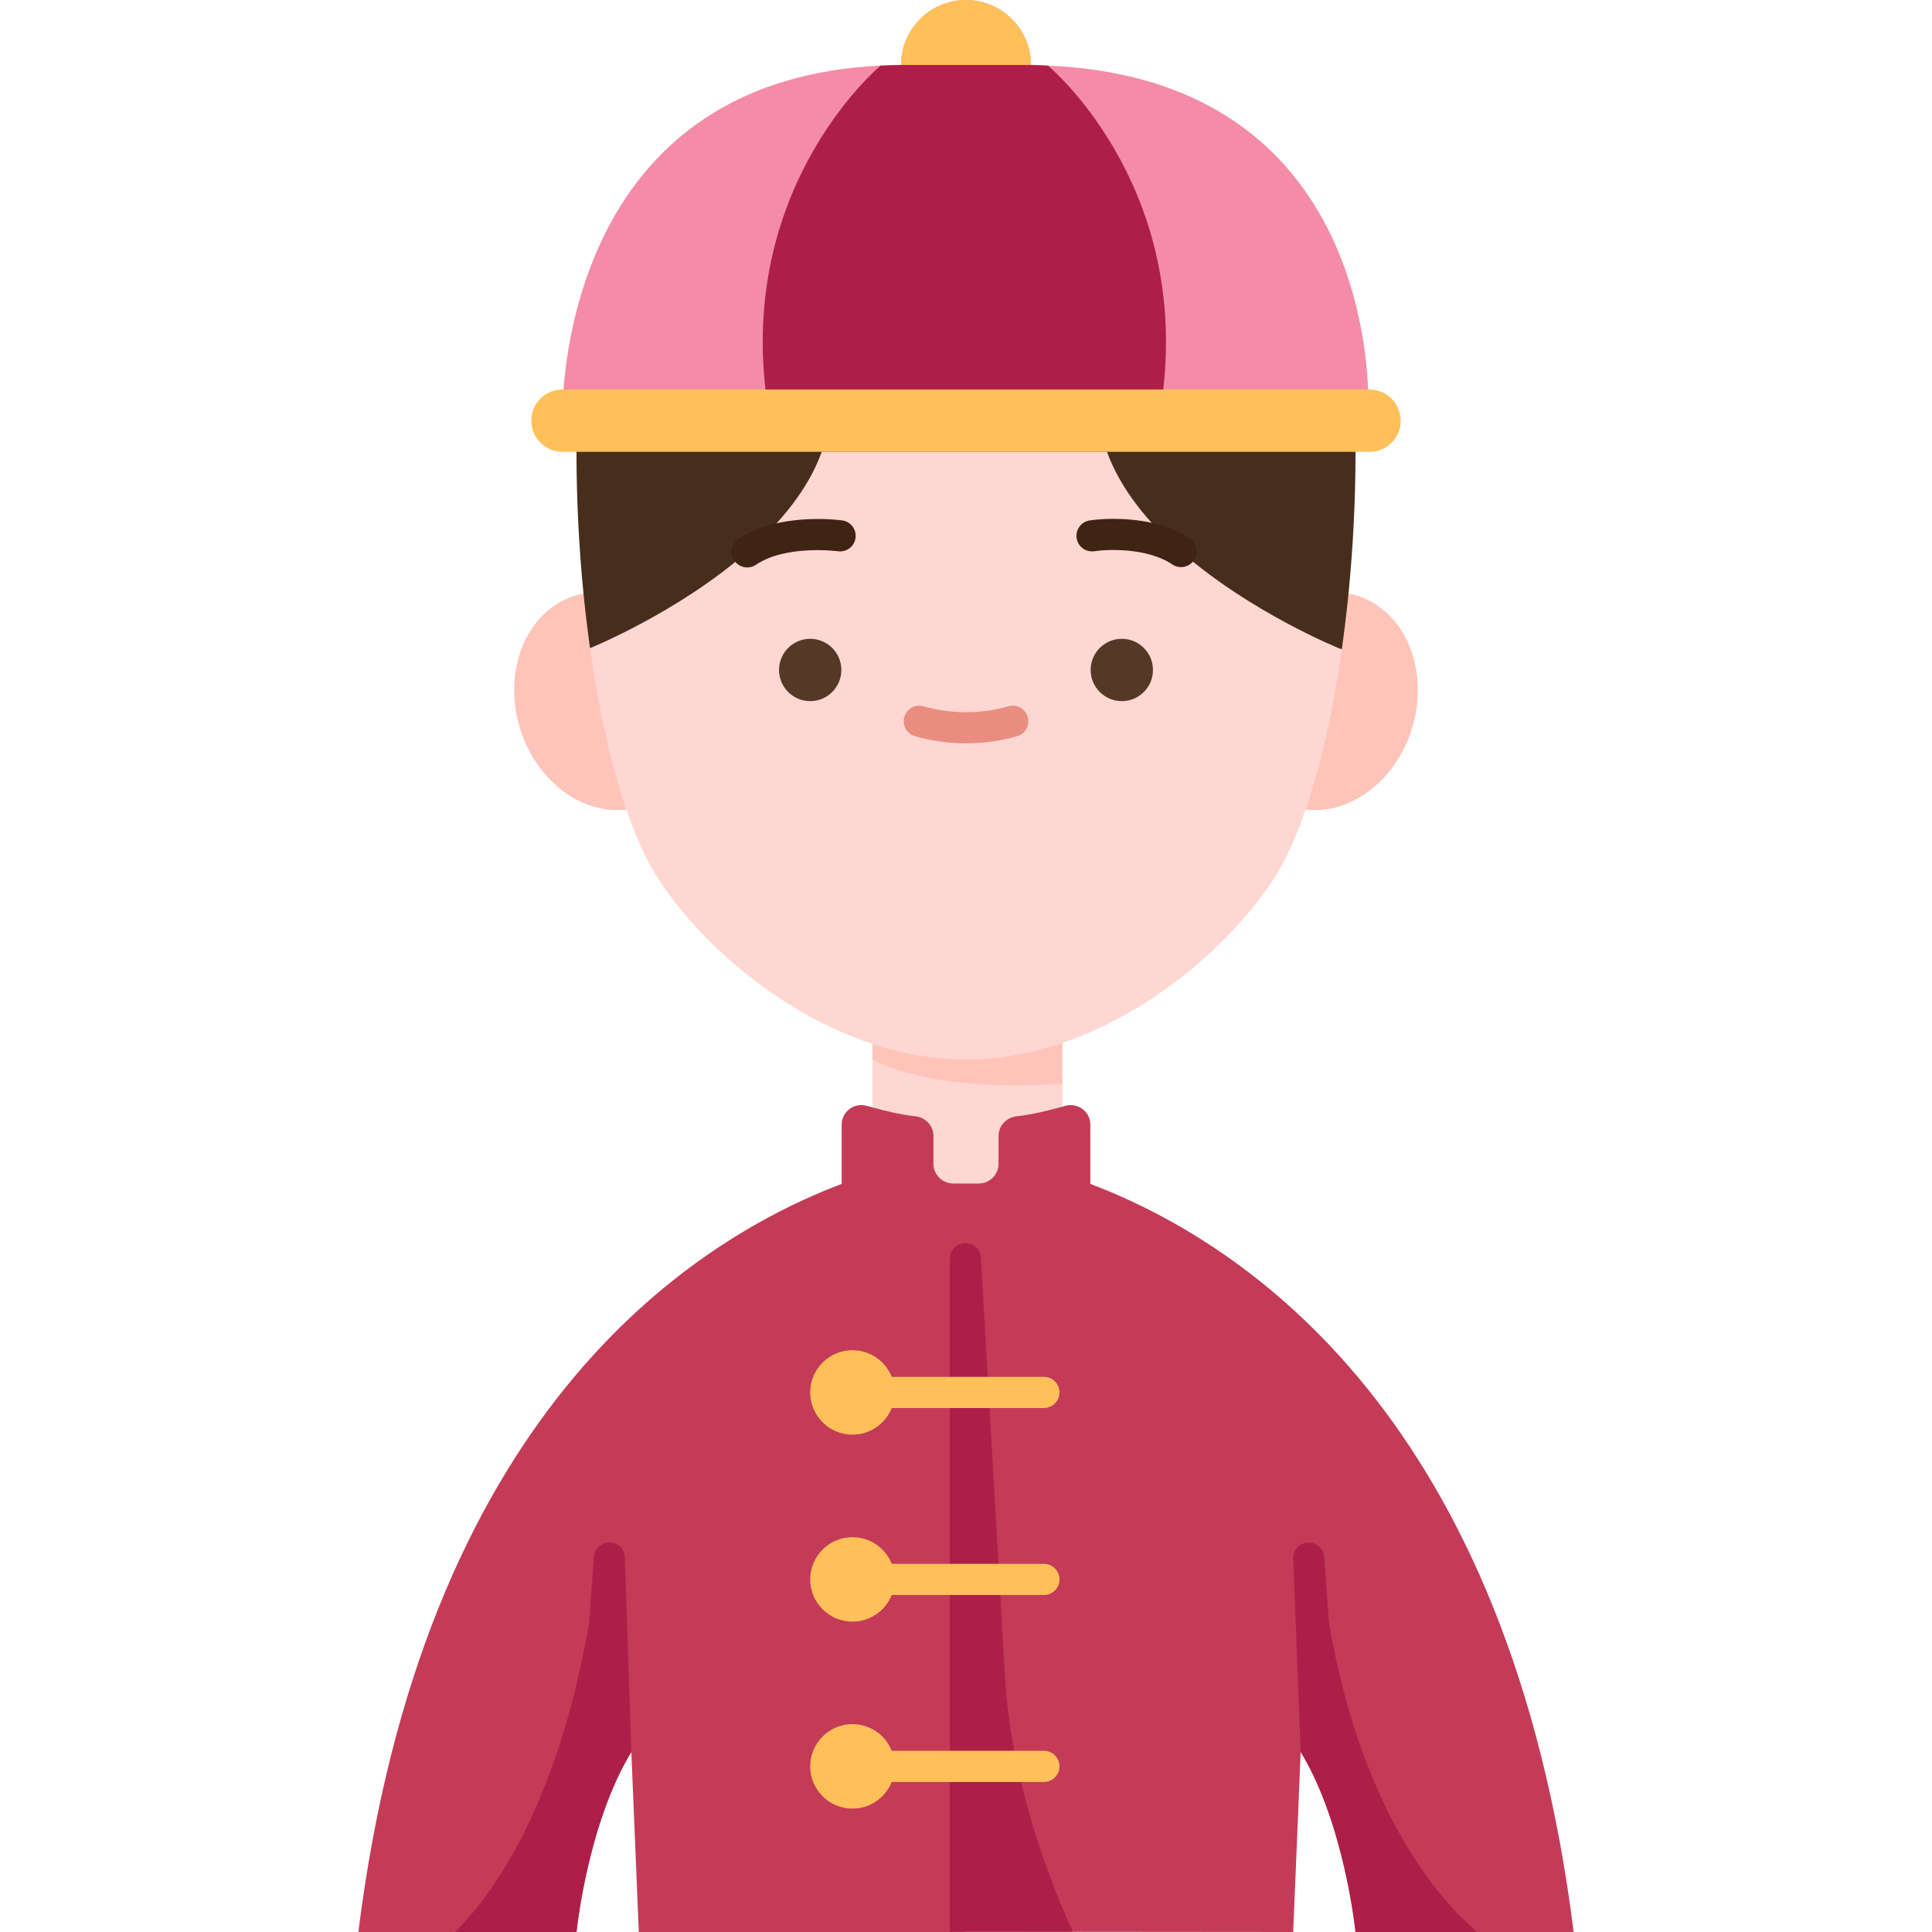 <svg id="Flat" enable-background="new 0 0 78 124" height="512" viewBox="0 0 78 124" width="512" xmlns="http://www.w3.org/2000/svg"><g><path d="m63.55 38.1c.3.05.6.13.89.25 3.03 1.2 4.39 5.16 3.04 8.83-1.17 3.18-3.98 5.1-6.68 4.78z" fill="#fec4b9"/><path d="m17.2 51.96c-2.7.32-5.51-1.6-6.68-4.78-1.35-3.67.01-7.63 3.04-8.83.29-.12.59-.2.89-.25z" fill="#fec4b9"/><path d="m14 29c0 3.08.16 6.16.45 9.1.12 1.19.26 2.36.42 3.5l48.251.071c.16-1.15.309-2.371.429-3.571.29-2.94.45-6.02.45-9.1l.021-.468-50.037.027z" fill="#472d1c"/><path d="m64.9 26-.09-1c-.21-5.06-2.4-20.01-20.55-20.79-.36-.02-.72-.03-1.09-.04 0-2.3-1.87-4.17-4.17-4.17s-4.17 1.87-4.17 4.17c-.45.01-.88.02-1.31.04-18.02.86-20.2 16.73-20.42 21.79z" fill="#f48ca7"/><path d="m43.17 4.17c-.915.841-3.817.534-3.957.534 0 0-3.181.243-4.383-.534 0-2.3 1.87-4.17 4.17-4.17s4.17 1.87 4.17 4.17z" fill="#ffc05a"/><path d="m33.01 81.08-.01-14.594 12.18-.06.01 14.604z" fill="#ffd7d2"/><path d="m24.96 35.42c2.07-1.81 3.9-3.97 4.78-6.42h18.31c.88 2.43 2.68 4.59 4.75 6.4 4.46 3.91 10.12 6.2 10.12 6.2l.201.071c-.55 3.92-1.341 7.439-2.321 10.289h-.01c-.54 1.59-1.14 2.96-1.79 4.04-2.29 3.81-7.49 8.79-13.82 10.94-1.97.67-4.05 1.06-6.18 1.06-2.07 0-4.09-.37-6-1-6.42-2.11-11.69-7.15-14-11-.65-1.08-1.25-2.45-1.79-4.04h-.01c-.98-2.85-1.78-6.43-2.33-10.36 0 0 5.63-2.28 10.09-6.18z" fill="#ffd7d2"/><circle cx="49" cy="43" fill="#543927" r="2"/><circle cx="29" cy="43" fill="#543927" r="2"/><path d="m46.97 75.98.01-.02v-3.77c0-.85-.81-1.45-1.63-1.21-.05.02-.11.03-.16.05-.86.24-1.93.5-2.96.62-.65.08-1.14.61-1.14 1.26v1.78c0 .7-.57 1.27-1.27 1.27h-.78-.08-.78c-.7 0-1.27-.57-1.27-1.27v-1.78c0-.65-.49-1.18-1.14-1.26-.95-.11-1.93-.34-2.76-.57-.12-.03-.24-.07-.36-.1-.82-.24-1.63.36-1.63 1.21v3.77l.01.02c-10.17 3.86-26.92 15.17-31.03 48.02h14s.7-6.92 3.52-11.56l.48 11.56h20.96v-.018l21.04.018.48-11.56c2.82 4.64 3.52 11.56 3.52 11.56h14c-4.11-32.85-20.86-44.16-31.03-48.02z" fill="#c43b58"/><path d="m44.26 4.21s8.93 7.39 7.4 20.79h-25.53c-1.53-13.4 7.39-20.79 7.39-20.79.43-.02.86-.03 1.31-.04h.35 7.56.43c.37.01.73.02 1.09.04z" fill="#ad1f48"/><path d="m64.9 25c1.11 0 2 .9 2 2 0 .55-.22 1.05-.58 1.41-.36.37-.86.59-1.42.59h-.9-15.95-18.31-15.74-.9c-1.11 0-2-.9-2-2 0-.55.22-1.05.58-1.41.36-.37.86-.59 1.42-.59h13.03 25.53 13.15z" fill="#ffc05a"/><path d="m52.799 36.4c-.193 0-.389-.056-.561-.172-1.595-1.082-4.147-.98-4.996-.849-.55.08-1.057-.29-1.141-.836s.29-1.057.836-1.141c.156-.026 3.857-.57 6.424 1.17.457.31.576.932.266 1.389-.193.286-.508.439-.828.439z" fill="#3f2313"/><path d="m24.961 36.42c-.32 0-.635-.153-.829-.438-.31-.457-.191-1.079.266-1.389 2.559-1.735 6.492-1.216 6.659-1.193.546.076.928.58.853 1.126-.075.547-.576.931-1.126.855-.033-.004-3.345-.436-5.263.867-.171.116-.367.172-.56.172z" fill="#3f2313"/><path d="m39 47.71c-1.103 0-2.204-.154-3.273-.458-.531-.151-.839-.704-.688-1.235s.703-.84 1.235-.688c1.783.507 3.67.507 5.453 0 .53-.151 1.084.157 1.235.688s-.157 1.084-.688 1.235c-1.07.304-2.171.458-3.274.458z" fill="#ea8d81"/><path d="m41.511 107.787-1.551-27c0-.552-.448-1-1-1s-1 .448-1 1v43.193h7.891c-2.236-4.924-4.007-10.795-4.34-16.193z" fill="#ad1f48"/><g fill="#ffc05a"><path d="m44 88.37h-9.766c-.4-1.002-1.378-1.71-2.523-1.71-1.49 0-2.71 1.21-2.71 2.71s1.22 2.71 2.71 2.71c1.146 0 2.123-.708 2.523-1.71h9.766c.552 0 1-.448 1-1s-.448-1-1-1z"/><path d="m44 100.37h-9.766c-.4-1.002-1.378-1.71-2.523-1.71-1.49 0-2.71 1.21-2.71 2.71s1.22 2.71 2.71 2.71c1.146 0 2.123-.708 2.523-1.71h9.766c.552 0 1-.448 1-1s-.448-1-1-1z"/><path d="m44 112.37h-9.766c-.4-1.002-1.378-1.71-2.523-1.71-1.49 0-2.71 1.21-2.71 2.71s1.22 2.71 2.71 2.71c1.146 0 2.123-.708 2.523-1.71h9.766c.552 0 1-.448 1-1s-.448-1-1-1z"/></g><path d="m62.298 104.17-.299-4.128c.023-.552-.405-1.018-.957-1.041-.569-.022-1.018.406-1.041.957l.479 12.482c2.83 4.64 3.52 11.56 3.52 11.56h7.782c-.02-.194-6.91-4.915-9.484-19.83z" fill="#ad1f48"/><path d="m14.809 104.17.299-4.128c-.023-.552.405-1.018.957-1.041.569-.022 1.018.406 1.041.957l.414 12.482c-2.83 4.64-3.52 11.56-3.52 11.56h-7.782c.019-.194 6.016-4.915 8.591-19.83z" fill="#ad1f48"/><path d="m45.18 66.94c-1.97.67-4.05 1.06-6.18 1.06-2.07 0-4.09-.37-6-1l.001.996c.003.001.006.003.009.004 0 0 3.645 2.196 12.172 1.554z" fill="#fec4b9"/></g></svg>